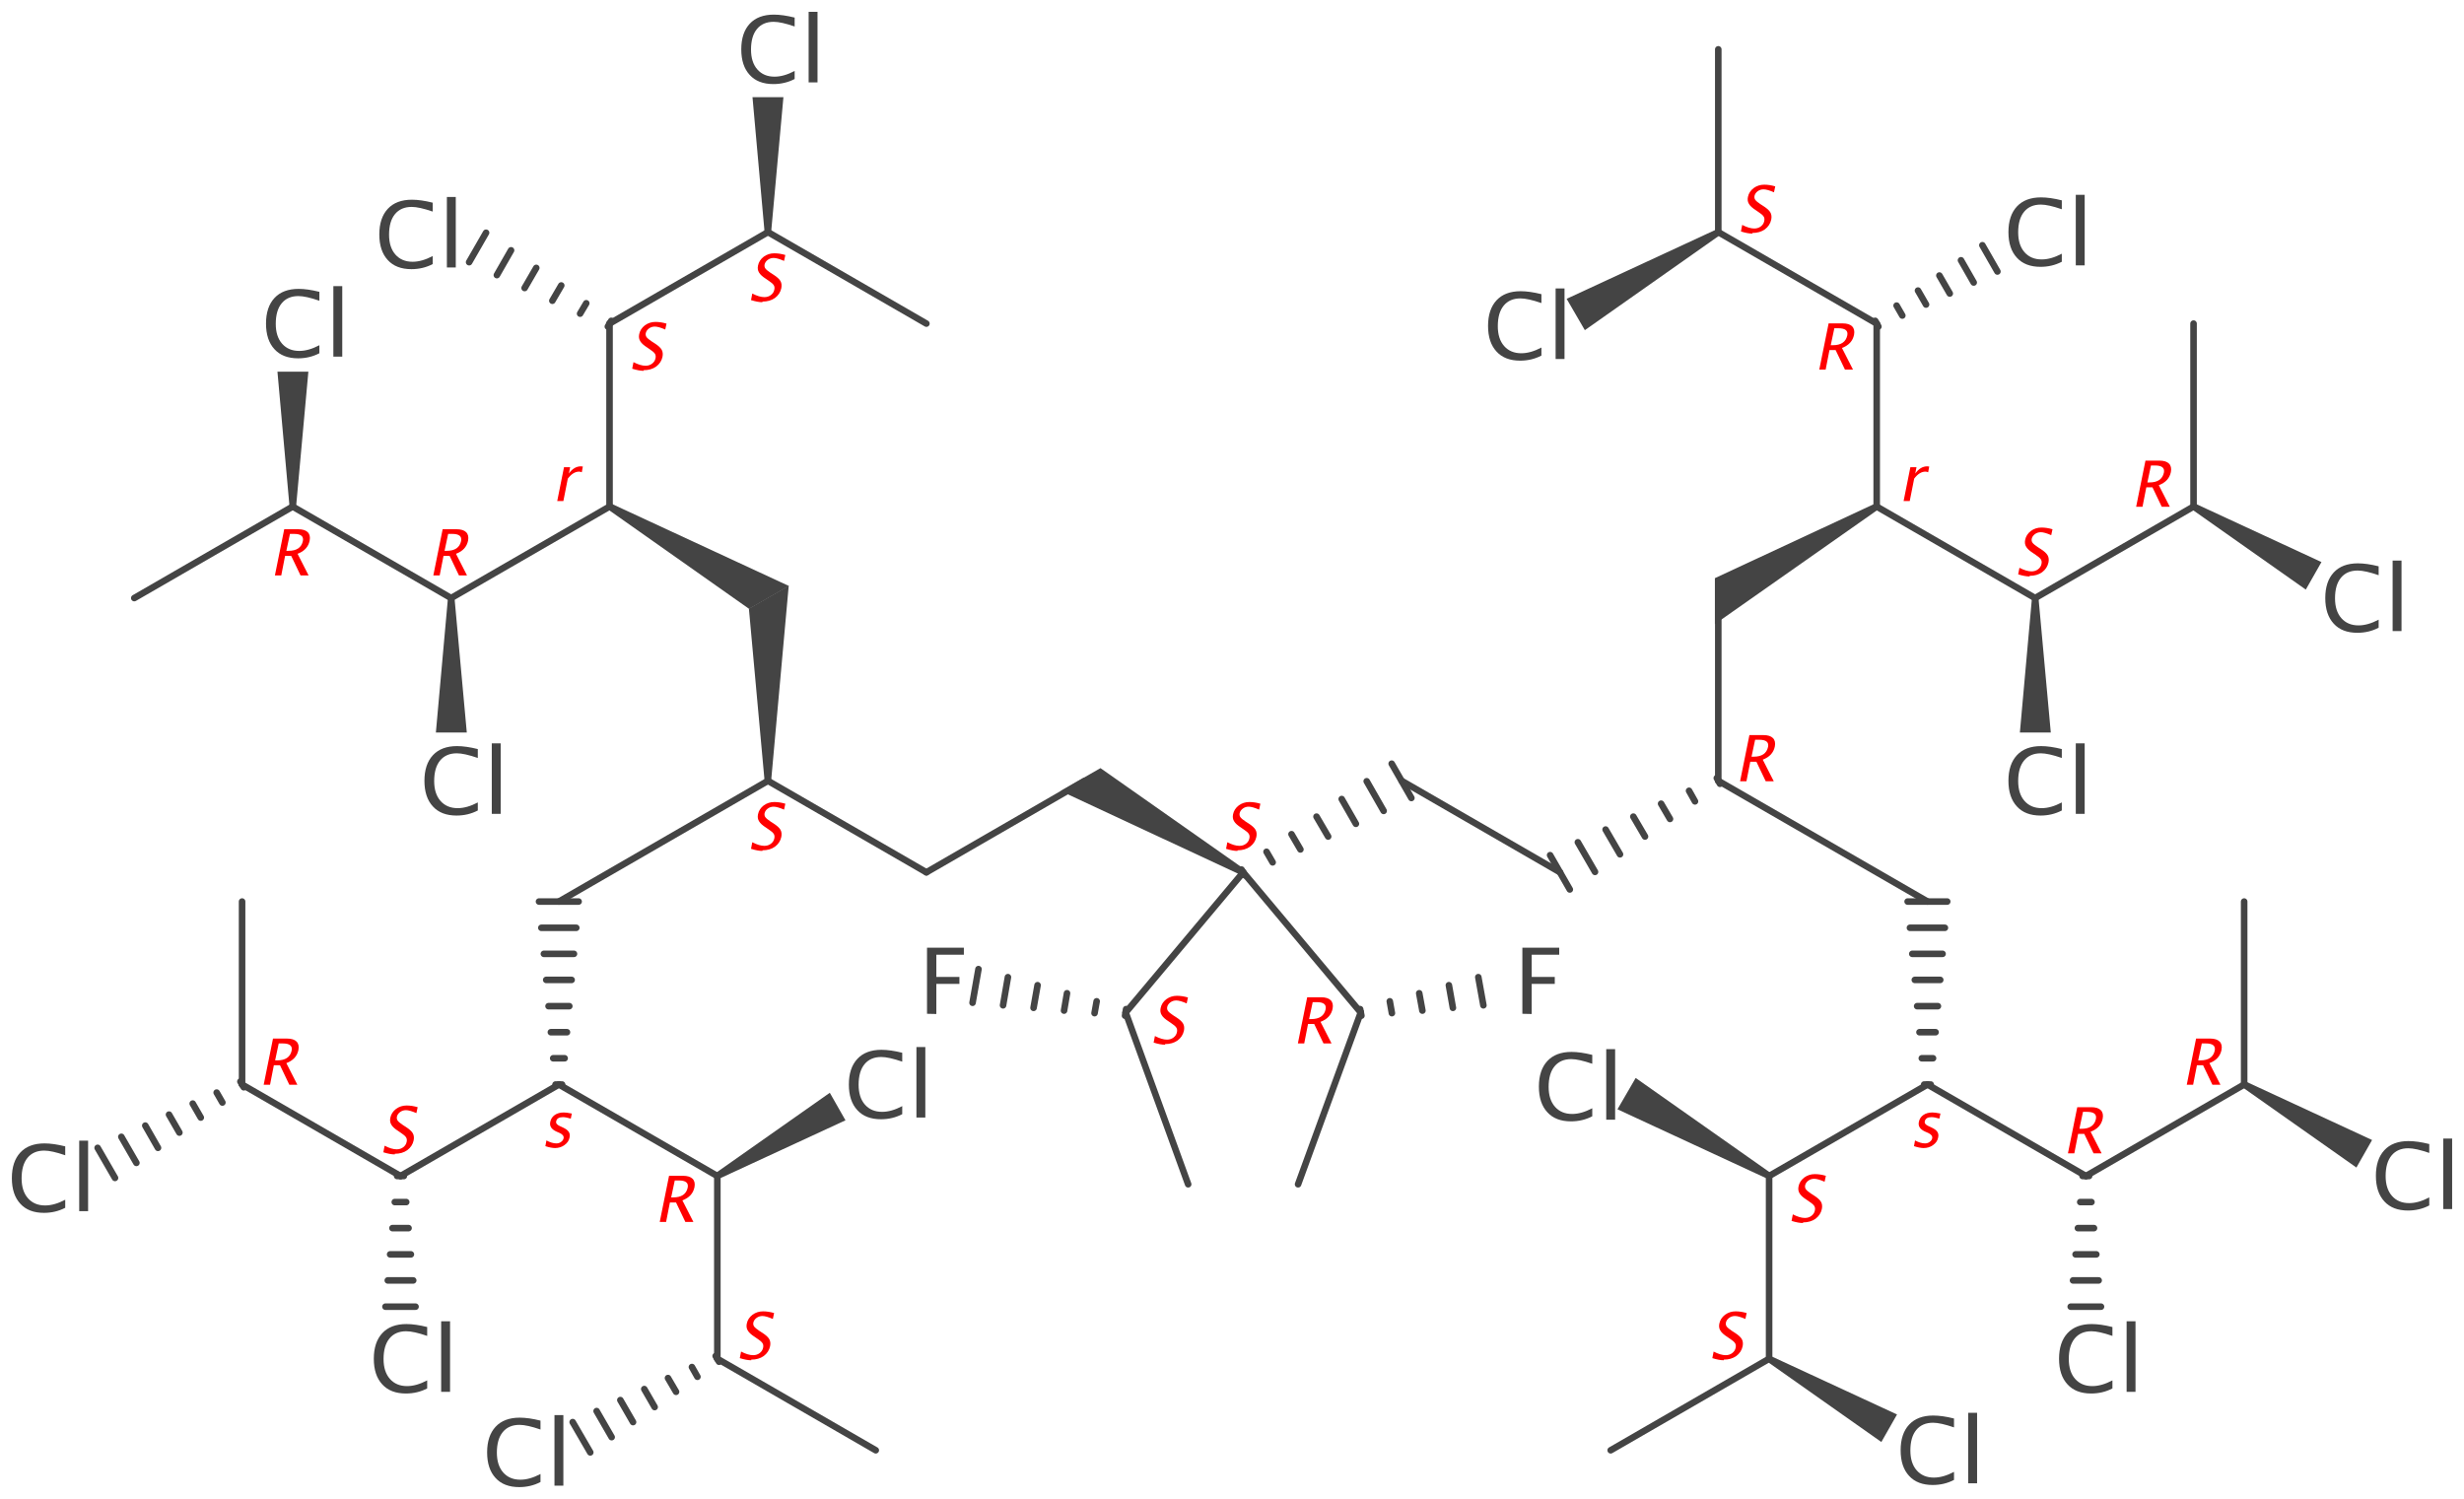 <?xml version='1.0' encoding='UTF-8'?>
<!DOCTYPE svg PUBLIC "-//W3C//DTD SVG 1.1//EN" "http://www.w3.org/Graphics/SVG/1.1/DTD/svg11.dtd">
<svg version='1.2' xmlns='http://www.w3.org/2000/svg' xmlns:xlink='http://www.w3.org/1999/xlink' width='116.34mm' height='70.78mm' viewBox='0 0 116.34 70.78'>
  <desc>Generated by the Chemistry Development Kit (http://github.com/cdk)</desc>
  <g stroke-linecap='round' stroke-linejoin='round' stroke='#444444' stroke-width='.31' fill='#444444'>
    <rect x='.0' y='.0' width='117.0' height='71.0' fill='#FFFFFF' stroke='none'/>
    <g id='mol1' class='mol'>
      <line id='mol1bnd1' class='bond' x1='6.34' y1='28.24' x2='13.82' y2='23.92'/>
      <path id='mol1bnd2' class='bond' d='M13.67 23.92h.31l.58 -6.37h-.73h-.73z' stroke='none'/>
      <line id='mol1bnd3' class='bond' x1='13.82' y1='23.92' x2='21.3' y2='28.24'/>
      <path id='mol1bnd4' class='bond' d='M21.46 28.24h-.31l-.57 6.35h.73h.73z' stroke='none'/>
      <line id='mol1bnd5' class='bond' x1='21.3' y1='28.24' x2='28.78' y2='23.92'/>
      <line id='mol1bnd6' class='bond' x1='28.78' y1='23.92' x2='28.78' y2='15.28'/>
      <g id='mol1bnd7' class='bond'>
        <line x1='28.7' y1='15.42' x2='28.86' y2='15.15'/>
        <line x1='27.39' y1='14.81' x2='27.68' y2='14.32'/>
        <line x1='26.08' y1='14.2' x2='26.5' y2='13.48'/>
        <line x1='24.77' y1='13.6' x2='25.32' y2='12.65'/>
        <line x1='23.46' y1='12.99' x2='24.13' y2='11.82'/>
        <line x1='22.15' y1='12.38' x2='22.95' y2='10.99'/>
      </g>
      <line id='mol1bnd8' class='bond' x1='28.78' y1='15.28' x2='36.26' y2='10.96'/>
      <line id='mol1bnd9' class='bond' x1='36.26' y1='10.96' x2='43.74' y2='15.28'/>
      <path id='mol1bnd10' class='bond' d='M36.1 10.96h.31l.58 -6.37h-.73h-.73z' stroke='none'/>
      <path id='mol1bnd11' class='bond' d='M28.86 23.78l-.16 .27l6.67 4.7l.89 -.51l.99 -.57z' stroke='none'/>
      <path id='mol1bnd12' class='bond' d='M36.1 36.87h.31l.83 -9.21l-.99 .57l-.89 .51z' stroke='none'/>
      <line id='mol1bnd13' class='bond' x1='36.26' y1='36.87' x2='43.74' y2='41.19'/>
      <line id='mol1bnd14' class='bond' x1='43.74' y1='41.19' x2='51.22' y2='36.87'/>
      <path id='mol1bnd15' class='bond' d='M58.62 41.33l.16 -.27l-6.82 -4.79l-.89 .51l-.99 .57z' stroke='none'/>
      <g id='mol1bnd16' class='bond'>
        <line x1='58.62' y1='41.06' x2='58.78' y2='41.33'/>
        <line x1='59.8' y1='40.22' x2='60.09' y2='40.72'/>
        <line x1='60.98' y1='39.39' x2='61.4' y2='40.11'/>
        <line x1='62.16' y1='38.56' x2='62.71' y2='39.5'/>
        <line x1='63.35' y1='37.73' x2='64.02' y2='38.9'/>
        <line x1='64.53' y1='36.89' x2='65.33' y2='38.29'/>
        <line x1='65.71' y1='36.06' x2='66.64' y2='37.68'/>
      </g>
      <line id='mol1bnd17' class='bond' x1='66.18' y1='36.87' x2='73.66' y2='41.19'/>
      <g id='mol1bnd18' class='bond'>
        <line x1='81.21' y1='37.01' x2='81.06' y2='36.74'/>
        <line x1='80.03' y1='37.84' x2='79.75' y2='37.34'/>
        <line x1='78.85' y1='38.67' x2='78.43' y2='37.95'/>
        <line x1='77.67' y1='39.5' x2='77.12' y2='38.56'/>
        <line x1='76.49' y1='40.34' x2='75.81' y2='39.17'/>
        <line x1='75.31' y1='41.17' x2='74.5' y2='39.77'/>
        <line x1='74.12' y1='42.0' x2='73.19' y2='40.38'/>
      </g>
      <line id='mol1bnd19' class='bond' x1='81.13' y1='36.87' x2='81.13' y2='28.24'/>
      <path id='mol1bnd20' class='bond' d='M88.69 24.05l-.16 -.27l-7.56 3.52v1.03v1.14z' stroke='none'/>
      <line id='mol1bnd21' class='bond' x1='88.61' y1='23.92' x2='88.61' y2='15.28'/>
      <g id='mol1bnd22' class='bond'>
        <line x1='88.54' y1='15.15' x2='88.69' y2='15.42'/>
        <line x1='89.55' y1='14.43' x2='89.82' y2='14.9'/>
        <line x1='90.56' y1='13.72' x2='90.94' y2='14.38'/>
        <line x1='91.57' y1='13.01' x2='92.06' y2='13.86'/>
        <line x1='92.59' y1='12.29' x2='93.19' y2='13.34'/>
        <line x1='93.6' y1='11.58' x2='94.31' y2='12.82'/>
      </g>
      <line id='mol1bnd23' class='bond' x1='88.61' y1='15.28' x2='81.13' y2='10.96'/>
      <line id='mol1bnd24' class='bond' x1='81.13' y1='10.96' x2='81.13' y2='2.33'/>
      <path id='mol1bnd25' class='bond' d='M81.21 11.1l-.16 -.27l-7.08 3.28l.43 .74l.43 .74z' stroke='none'/>
      <line id='mol1bnd26' class='bond' x1='81.13' y1='36.87' x2='91.01' y2='42.57'/>
      <g id='mol1bnd27' class='bond'>
        <line x1='90.85' y1='51.21' x2='91.16' y2='51.21'/>
        <line x1='90.74' y1='49.97' x2='91.27' y2='49.97'/>
        <line x1='90.63' y1='48.74' x2='91.39' y2='48.74'/>
        <line x1='90.52' y1='47.51' x2='91.5' y2='47.51'/>
        <line x1='90.41' y1='46.27' x2='91.61' y2='46.27'/>
        <line x1='90.29' y1='45.04' x2='91.72' y2='45.04'/>
        <line x1='90.18' y1='43.81' x2='91.83' y2='43.81'/>
        <line x1='90.07' y1='42.57' x2='91.94' y2='42.57'/>
      </g>
      <line id='mol1bnd28' class='bond' x1='91.01' y1='51.21' x2='83.53' y2='55.53'/>
      <path id='mol1bnd29' class='bond' d='M83.45 55.66l.16 -.27l-6.38 -4.49l-.43 .74l-.43 .74z' stroke='none'/>
      <line id='mol1bnd30' class='bond' x1='83.53' y1='55.53' x2='83.53' y2='64.16'/>
      <line id='mol1bnd31' class='bond' x1='83.53' y1='64.16' x2='76.05' y2='68.48'/>
      <path id='mol1bnd32' class='bond' d='M83.61 64.03l-.16 .27l5.38 3.79l.37 -.65l.37 -.65z' stroke='none'/>
      <line id='mol1bnd33' class='bond' x1='88.61' y1='23.92' x2='96.09' y2='28.24'/>
      <path id='mol1bnd34' class='bond' d='M96.25 28.24h-.31l-.57 6.35h.73h.73z' stroke='none'/>
      <line id='mol1bnd35' class='bond' x1='96.09' y1='28.24' x2='103.57' y2='23.92'/>
      <line id='mol1bnd36' class='bond' x1='103.57' y1='23.92' x2='103.57' y2='15.28'/>
      <path id='mol1bnd37' class='bond' d='M103.65 23.78l-.16 .27l5.38 3.79l.37 -.65l.37 -.65z' stroke='none'/>
      <line id='mol1bnd38' class='bond' x1='36.26' y1='36.87' x2='26.39' y2='42.57'/>
      <g id='mol1bnd39' class='bond'>
        <line x1='26.23' y1='51.21' x2='26.54' y2='51.21'/>
        <line x1='26.12' y1='49.97' x2='26.66' y2='49.97'/>
        <line x1='26.01' y1='48.74' x2='26.77' y2='48.74'/>
        <line x1='25.9' y1='47.51' x2='26.88' y2='47.51'/>
        <line x1='25.79' y1='46.27' x2='26.99' y2='46.27'/>
        <line x1='25.68' y1='45.04' x2='27.1' y2='45.04'/>
        <line x1='25.56' y1='43.81' x2='27.21' y2='43.81'/>
        <line x1='25.45' y1='42.57' x2='27.32' y2='42.57'/>
      </g>
      <line id='mol1bnd40' class='bond' x1='26.39' y1='51.21' x2='33.87' y2='55.53'/>
      <path id='mol1bnd41' class='bond' d='M33.79 55.39l.16 .27l5.97 -2.76l-.37 -.65l-.37 -.65z' stroke='none'/>
      <line id='mol1bnd42' class='bond' x1='33.87' y1='55.53' x2='33.87' y2='64.16'/>
      <line id='mol1bnd43' class='bond' x1='33.87' y1='64.16' x2='41.35' y2='68.48'/>
      <g id='mol1bnd44' class='bond'>
        <line x1='33.95' y1='64.3' x2='33.79' y2='64.03'/>
        <line x1='32.93' y1='65.01' x2='32.67' y2='64.55'/>
        <line x1='31.92' y1='65.72' x2='31.54' y2='65.07'/>
        <line x1='30.91' y1='66.44' x2='30.42' y2='65.59'/>
        <line x1='29.89' y1='67.15' x2='29.29' y2='66.11'/>
        <line x1='28.88' y1='67.86' x2='28.17' y2='66.63'/>
        <line x1='27.87' y1='68.58' x2='27.04' y2='67.15'/>
      </g>
      <line id='mol1bnd45' class='bond' x1='26.39' y1='51.21' x2='18.91' y2='55.53'/>
      <g id='mol1bnd46' class='bond'>
        <line x1='19.07' y1='55.53' x2='18.75' y2='55.53'/>
        <line x1='19.18' y1='56.76' x2='18.64' y2='56.76'/>
        <line x1='19.29' y1='57.99' x2='18.53' y2='57.99'/>
        <line x1='19.4' y1='59.23' x2='18.42' y2='59.23'/>
        <line x1='19.51' y1='60.46' x2='18.31' y2='60.46'/>
        <line x1='19.62' y1='61.7' x2='18.2' y2='61.7'/>
      </g>
      <line id='mol1bnd47' class='bond' x1='18.91' y1='55.53' x2='11.43' y2='51.21'/>
      <line id='mol1bnd48' class='bond' x1='11.43' y1='51.21' x2='11.43' y2='42.57'/>
      <g id='mol1bnd49' class='bond'>
        <line x1='11.51' y1='51.34' x2='11.35' y2='51.07'/>
        <line x1='10.5' y1='52.06' x2='10.23' y2='51.59'/>
        <line x1='9.48' y1='52.77' x2='9.1' y2='52.11'/>
        <line x1='8.47' y1='53.48' x2='7.98' y2='52.63'/>
        <line x1='7.46' y1='54.2' x2='6.86' y2='53.15'/>
        <line x1='6.44' y1='54.91' x2='5.73' y2='53.68'/>
        <line x1='5.43' y1='55.62' x2='4.61' y2='54.2'/>
      </g>
      <line id='mol1bnd50' class='bond' x1='91.01' y1='51.21' x2='98.49' y2='55.53'/>
      <g id='mol1bnd51' class='bond'>
        <line x1='98.64' y1='55.53' x2='98.33' y2='55.53'/>
        <line x1='98.75' y1='56.76' x2='98.22' y2='56.76'/>
        <line x1='98.87' y1='57.99' x2='98.11' y2='57.99'/>
        <line x1='98.98' y1='59.23' x2='98.0' y2='59.23'/>
        <line x1='99.09' y1='60.46' x2='97.88' y2='60.46'/>
        <line x1='99.2' y1='61.7' x2='97.77' y2='61.7'/>
      </g>
      <line id='mol1bnd52' class='bond' x1='98.49' y1='55.53' x2='105.96' y2='51.21'/>
      <line id='mol1bnd53' class='bond' x1='105.96' y1='51.21' x2='105.96' y2='42.57'/>
      <path id='mol1bnd54' class='bond' d='M106.04 51.07l-.16 .27l5.38 3.79l.37 -.65l.37 -.65z' stroke='none'/>
      <line id='mol1bnd55' class='bond' x1='58.7' y1='41.19' x2='64.25' y2='47.81'/>
      <line id='mol1bnd56' class='bond' x1='58.7' y1='41.19' x2='53.15' y2='47.81'/>
      <g id='mol1bnd57' class='bond'>
        <line x1='64.22' y1='47.65' x2='64.28' y2='47.96'/>
        <line x1='65.62' y1='47.28' x2='65.72' y2='47.84'/>
        <line x1='67.01' y1='46.9' x2='67.16' y2='47.72'/>
        <line x1='68.41' y1='46.52' x2='68.6' y2='47.59'/>
        <line x1='69.8' y1='46.14' x2='70.04' y2='47.47'/>
      </g>
      <line id='mol1bnd58' class='bond' x1='61.29' y1='55.92' x2='64.25' y2='47.81'/>
      <line id='mol1bnd59' class='bond' x1='56.1' y1='55.92' x2='53.15' y2='47.81'/>
      <g id='mol1bnd60' class='bond'>
        <line x1='53.12' y1='47.96' x2='53.17' y2='47.65'/>
        <line x1='51.68' y1='47.84' x2='51.78' y2='47.28'/>
        <line x1='50.24' y1='47.72' x2='50.38' y2='46.9'/>
        <line x1='48.8' y1='47.59' x2='48.99' y2='46.52'/>
        <line x1='47.36' y1='47.47' x2='47.59' y2='46.14'/>
        <line x1='45.92' y1='47.35' x2='46.2' y2='45.76'/>
      </g>
      <path id='mol1atm3' class='atom' d='M14.08 16.92q-.73 .0 -1.12 -.43q-.4 -.43 -.4 -1.21q.0 -.78 .4 -1.21q.4 -.43 1.14 -.43q.42 .0 .98 .14v.42q-.64 -.22 -.99 -.22q-.51 .0 -.79 .34q-.28 .34 -.28 .97q.0 .6 .3 .94q.3 .34 .81 .34q.44 .0 .95 -.27v.38q-.46 .24 -1.01 .24zM15.74 16.84v-3.33h.42v3.33z' stroke='none'/>
      <path id='mol1atm5' class='atom' d='M21.56 38.51q-.73 .0 -1.12 -.43q-.4 -.43 -.4 -1.21q.0 -.78 .4 -1.21q.4 -.43 1.14 -.43q.42 .0 .98 .14v.42q-.64 -.22 -.99 -.22q-.51 .0 -.79 .34q-.28 .34 -.28 .97q.0 .6 .3 .94q.3 .34 .81 .34q.44 .0 .95 -.27v.38q-.46 .24 -1.01 .24zM23.22 38.43v-3.33h.42v3.33z' stroke='none'/>
      <path id='mol1atm8' class='atom' d='M19.43 12.71q-.73 .0 -1.12 -.43q-.4 -.43 -.4 -1.21q.0 -.78 .4 -1.21q.4 -.43 1.14 -.43q.42 .0 .98 .14v.42q-.64 -.22 -.99 -.22q-.51 .0 -.79 .34q-.28 .34 -.28 .97q.0 .6 .3 .94q.3 .34 .81 .34q.44 .0 .95 -.27v.38q-.46 .24 -1.01 .24zM21.1 12.63v-3.33h.42v3.33z' stroke='none'/>
      <path id='mol1atm11' class='atom' d='M36.52 3.97q-.73 .0 -1.12 -.43q-.4 -.43 -.4 -1.21q.0 -.78 .4 -1.21q.4 -.43 1.14 -.43q.42 .0 .98 .14v.42q-.64 -.22 -.99 -.22q-.51 .0 -.79 .34q-.28 .34 -.28 .97q.0 .6 .3 .94q.3 .34 .81 .34q.44 .0 .95 -.27v.38q-.46 .24 -1.01 .24zM38.18 3.89v-3.33h.42v3.33z' stroke='none'/>
      <path id='mol1atm23' class='atom' d='M96.35 12.6q-.73 .0 -1.12 -.43q-.4 -.43 -.4 -1.21q.0 -.78 .4 -1.21q.4 -.43 1.14 -.43q.42 .0 .98 .14v.42q-.64 -.22 -.99 -.22q-.51 .0 -.79 .34q-.28 .34 -.28 .97q.0 .6 .3 .94q.3 .34 .81 .34q.44 .0 .95 -.27v.38q-.46 .24 -1.01 .24zM98.01 12.53v-3.33h.42v3.33z' stroke='none'/>
      <path id='mol1atm26' class='atom' d='M71.78 17.03q-.73 .0 -1.12 -.43q-.4 -.43 -.4 -1.21q.0 -.78 .4 -1.21q.4 -.43 1.14 -.43q.42 .0 .98 .14v.42q-.64 -.22 -.99 -.22q-.51 .0 -.79 .34q-.28 .34 -.28 .97q.0 .6 .3 .94q.3 .34 .81 .34q.44 .0 .95 -.27v.38q-.46 .24 -1.01 .24zM73.45 16.95v-3.33h.42v3.33z' stroke='none'/>
      <path id='mol1atm30' class='atom' d='M74.18 52.95q-.73 .0 -1.12 -.43q-.4 -.43 -.4 -1.21q.0 -.78 .4 -1.21q.4 -.43 1.14 -.43q.42 .0 .98 .14v.42q-.64 -.22 -.99 -.22q-.51 .0 -.79 .34q-.28 .34 -.28 .97q.0 .6 .3 .94q.3 .34 .81 .34q.44 .0 .95 -.27v.38q-.46 .24 -1.01 .24zM75.84 52.87v-3.33h.42v3.33z' stroke='none'/>
      <path id='mol1atm33' class='atom' d='M91.26 70.12q-.73 .0 -1.12 -.43q-.4 -.43 -.4 -1.21q.0 -.78 .4 -1.21q.4 -.43 1.14 -.43q.42 .0 .98 .14v.42q-.64 -.22 -.99 -.22q-.51 .0 -.79 .34q-.28 .34 -.28 .97q.0 .6 .3 .94q.3 .34 .81 .34q.44 .0 .95 -.27v.38q-.46 .24 -1.01 .24zM92.93 70.04v-3.33h.42v3.33z' stroke='none'/>
      <path id='mol1atm35' class='atom' d='M96.35 38.51q-.73 .0 -1.12 -.43q-.4 -.43 -.4 -1.21q.0 -.78 .4 -1.21q.4 -.43 1.14 -.43q.42 .0 .98 .14v.42q-.64 -.22 -.99 -.22q-.51 .0 -.79 .34q-.28 .34 -.28 .97q.0 .6 .3 .94q.3 .34 .81 .34q.44 .0 .95 -.27v.38q-.46 .24 -1.01 .24zM98.01 38.43v-3.33h.42v3.33z' stroke='none'/>
      <path id='mol1atm38' class='atom' d='M111.31 29.88q-.73 .0 -1.12 -.43q-.4 -.43 -.4 -1.21q.0 -.78 .4 -1.21q.4 -.43 1.14 -.43q.42 .0 .98 .14v.42q-.64 -.22 -.99 -.22q-.51 .0 -.79 .34q-.28 .34 -.28 .97q.0 .6 .3 .94q.3 .34 .81 .34q.44 .0 .95 -.27v.38q-.46 .24 -1.01 .24zM112.97 29.8v-3.33h.42v3.33z' stroke='none'/>
      <path id='mol1atm42' class='atom' d='M41.6 52.85q-.73 .0 -1.12 -.43q-.4 -.43 -.4 -1.21q.0 -.78 .4 -1.21q.4 -.43 1.14 -.43q.42 .0 .98 .14v.42q-.64 -.22 -.99 -.22q-.51 .0 -.79 .34q-.28 .34 -.28 .97q.0 .6 .3 .94q.3 .34 .81 .34q.44 .0 .95 -.27v.38q-.46 .24 -1.01 .24zM43.27 52.77v-3.33h.42v3.33z' stroke='none'/>
      <path id='mol1atm45' class='atom' d='M24.52 70.22q-.73 .0 -1.12 -.43q-.4 -.43 -.4 -1.21q.0 -.78 .4 -1.21q.4 -.43 1.14 -.43q.42 .0 .98 .14v.42q-.64 -.22 -.99 -.22q-.51 .0 -.79 .34q-.28 .34 -.28 .97q.0 .6 .3 .94q.3 .34 .81 .34q.44 .0 .95 -.27v.38q-.46 .24 -1.01 .24zM26.18 70.15v-3.33h.42v3.33z' stroke='none'/>
      <path id='mol1atm47' class='atom' d='M19.17 65.8q-.73 .0 -1.12 -.43q-.4 -.43 -.4 -1.21q.0 -.78 .4 -1.21q.4 -.43 1.14 -.43q.42 .0 .98 .14v.42q-.64 -.22 -.99 -.22q-.51 .0 -.79 .34q-.28 .34 -.28 .97q.0 .6 .3 .94q.3 .34 .81 .34q.44 .0 .95 -.27v.38q-.46 .24 -1.01 .24zM20.83 65.72v-3.33h.42v3.33z' stroke='none'/>
      <path id='mol1atm50' class='atom' d='M2.08 57.27q-.73 .0 -1.12 -.43q-.4 -.43 -.4 -1.21q.0 -.78 .4 -1.21q.4 -.43 1.14 -.43q.42 .0 .98 .14v.42q-.64 -.22 -.99 -.22q-.51 .0 -.79 .34q-.28 .34 -.28 .97q.0 .6 .3 .94q.3 .34 .81 .34q.44 .0 .95 -.27v.38q-.46 .24 -1.01 .24zM3.74 57.19v-3.33h.42v3.33z' stroke='none'/>
      <path id='mol1atm52' class='atom' d='M98.74 65.8q-.73 .0 -1.12 -.43q-.4 -.43 -.4 -1.21q.0 -.78 .4 -1.21q.4 -.43 1.14 -.43q.42 .0 .98 .14v.42q-.64 -.22 -.99 -.22q-.51 .0 -.79 .34q-.28 .34 -.28 .97q.0 .6 .3 .94q.3 .34 .81 .34q.44 .0 .95 -.27v.38q-.46 .24 -1.01 .24zM100.41 65.72v-3.33h.42v3.33z' stroke='none'/>
      <path id='mol1atm55' class='atom' d='M113.7 57.16q-.73 .0 -1.12 -.43q-.4 -.43 -.4 -1.21q.0 -.78 .4 -1.21q.4 -.43 1.14 -.43q.42 .0 .98 .14v.42q-.64 -.22 -.99 -.22q-.51 .0 -.79 .34q-.28 .34 -.28 .97q.0 .6 .3 .94q.3 .34 .81 .34q.44 .0 .95 -.27v.38q-.46 .24 -1.01 .24zM115.36 57.09v-3.33h.42v3.33z' stroke='none'/>
      <path id='mol1atm58' class='atom' d='M71.88 47.87v-3.12h1.74v.33h-1.3v1.05h1.09v.33h-1.09v1.42z' stroke='none'/>
      <path id='mol1atm61' class='atom' d='M43.77 47.87v-3.12h1.74v.33h-1.3v1.05h1.09v.33h-1.09v1.42z' stroke='none'/>
      <path d='M12.98 27.17l.44 -2.18h.66q.31 .0 .45 .14q.14 .14 .09 .4q-.09 .44 -.57 .62l.52 1.02h-.38l-.44 -.92h-.29l-.18 .92zM13.52 26.01h.1q.58 .0 .68 -.46q.07 -.34 -.42 -.34h-.19z' stroke='none' fill='#FF0000'/>
      <path d='M20.46 27.17l.44 -2.18h.66q.31 .0 .45 .14q.14 .14 .09 .4q-.09 .44 -.57 .62l.52 1.02h-.38l-.44 -.92h-.29l-.18 .92zM20.99 26.01h.1q.58 .0 .68 -.46q.07 -.34 -.42 -.34h-.19z' stroke='none' fill='#FF0000'/>
      <path d='M26.31 23.66l.32 -1.6h.29l-.06 .3q.24 -.34 .57 -.34q.04 .0 .09 .01l-.05 .27q-.07 -.03 -.13 -.03q-.28 .0 -.53 .33l-.21 1.06z' stroke='none' fill='#FF0000'/>
      <path d='M30.39 17.51q-.22 .0 -.54 -.1l.06 -.31q.33 .17 .57 .17q.18 .0 .31 -.1q.13 -.1 .16 -.25q.03 -.13 -.03 -.22q-.06 -.09 -.23 -.2l-.13 -.09q-.25 -.16 -.33 -.3q-.09 -.14 -.05 -.33q.05 -.25 .27 -.42q.22 -.16 .5 -.16q.25 .0 .52 .08l-.06 .28q-.32 -.14 -.49 -.14q-.16 .0 -.28 .09q-.12 .09 -.15 .22q-.02 .11 .04 .19q.06 .08 .24 .2l.14 .09q.25 .16 .33 .3q.08 .14 .04 .34q-.06 .28 -.3 .46q-.24 .17 -.59 .17z' stroke='none' fill='#FF0000'/>
      <path d='M36.0 14.27q-.22 .0 -.54 -.1l.06 -.31q.33 .17 .57 .17q.18 .0 .31 -.1q.13 -.1 .16 -.25q.03 -.13 -.03 -.22q-.06 -.09 -.23 -.2l-.13 -.09q-.25 -.16 -.33 -.3q-.09 -.14 -.05 -.33q.05 -.25 .27 -.42q.22 -.16 .5 -.16q.25 .0 .52 .08l-.06 .28q-.32 -.14 -.49 -.14q-.16 .0 -.28 .09q-.12 .09 -.15 .22q-.02 .11 .04 .19q.06 .08 .24 .2l.14 .09q.25 .16 .33 .3q.08 .14 .04 .34q-.06 .28 -.3 .46q-.24 .17 -.59 .17z' stroke='none' fill='#FF0000'/>
      <path d='M36.0 40.18q-.22 .0 -.54 -.1l.06 -.31q.33 .17 .57 .17q.18 .0 .31 -.1q.13 -.1 .16 -.25q.03 -.13 -.03 -.22q-.06 -.09 -.23 -.2l-.13 -.09q-.25 -.16 -.33 -.3q-.09 -.14 -.05 -.33q.05 -.25 .27 -.42q.22 -.16 .5 -.16q.25 .0 .52 .08l-.06 .28q-.32 -.14 -.49 -.14q-.16 .0 -.28 .09q-.12 .09 -.15 .22q-.02 .11 .04 .19q.06 .08 .24 .2l.14 .09q.25 .16 .33 .3q.08 .14 .04 .34q-.06 .28 -.3 .46q-.24 .17 -.59 .17z' stroke='none' fill='#FF0000'/>
      <path d='M58.43 40.18q-.22 .0 -.54 -.1l.06 -.31q.33 .17 .57 .17q.18 .0 .31 -.1q.13 -.1 .16 -.25q.03 -.13 -.03 -.22q-.06 -.09 -.23 -.2l-.13 -.09q-.25 -.16 -.33 -.3q-.09 -.14 -.05 -.33q.05 -.25 .27 -.42q.22 -.16 .5 -.16q.25 .0 .52 .08l-.06 .28q-.32 -.14 -.49 -.14q-.16 .0 -.28 .09q-.12 .09 -.15 .22q-.02 .11 .04 .19q.06 .08 .24 .2l.14 .09q.25 .16 .33 .3q.08 .14 .04 .34q-.06 .28 -.3 .46q-.24 .17 -.59 .17z' stroke='none' fill='#FF0000'/>
      <path d='M82.16 36.89l.44 -2.18h.66q.31 .0 .45 .14q.14 .14 .09 .4q-.09 .44 -.57 .62l.52 1.02h-.38l-.44 -.92h-.29l-.18 .92zM82.7 35.73h.1q.58 .0 .68 -.46q.07 -.34 -.42 -.34h-.19z' stroke='none' fill='#FF0000'/>
      <path d='M89.88 23.66l.32 -1.6h.29l-.06 .3q.24 -.34 .57 -.34q.04 .0 .09 .01l-.05 .27q-.07 -.03 -.13 -.03q-.28 .0 -.53 .33l-.21 1.06z' stroke='none' fill='#FF0000'/>
      <path d='M85.9 17.45l.44 -2.18h.66q.31 .0 .45 .14q.14 .14 .09 .4q-.09 .44 -.57 .62l.52 1.02h-.38l-.44 -.92h-.29l-.18 .92zM86.44 16.3h.1q.58 .0 .68 -.46q.07 -.34 -.42 -.34h-.19z' stroke='none' fill='#FF0000'/>
      <path d='M82.74 11.03q-.22 .0 -.54 -.1l.06 -.31q.33 .17 .57 .17q.18 .0 .31 -.1q.13 -.1 .16 -.25q.03 -.13 -.03 -.22q-.06 -.09 -.23 -.2l-.13 -.09q-.25 -.16 -.33 -.3q-.09 -.14 -.05 -.33q.05 -.25 .27 -.42q.22 -.16 .5 -.16q.25 .0 .52 .08l-.06 .28q-.32 -.14 -.49 -.14q-.16 .0 -.28 .09q-.12 .09 -.15 .22q-.02 .11 .04 .19q.06 .08 .24 .2l.14 .09q.25 .16 .33 .3q.08 .14 .04 .34q-.06 .28 -.3 .46q-.24 .17 -.59 .17z' stroke='none' fill='#FF0000'/>
      <path d='M90.84 54.21q-.2 .0 -.47 -.09l.05 -.27q.26 .14 .47 .14q.13 .0 .22 -.07q.1 -.07 .12 -.17q.03 -.15 -.18 -.25l-.16 -.07q-.35 -.16 -.29 -.45q.04 -.21 .21 -.33q.17 -.12 .43 -.12q.13 .0 .32 .04l.06 .01l-.05 .24q-.23 -.07 -.37 -.07q-.28 .0 -.32 .2q-.03 .13 .17 .22l.13 .06q.22 .1 .29 .21q.08 .11 .04 .28q-.04 .21 -.24 .35q-.19 .14 -.45 .14z' stroke='none' fill='#FF0000'/>
      <path d='M85.13 57.75q-.22 .0 -.54 -.1l.06 -.31q.33 .17 .57 .17q.18 .0 .31 -.1q.13 -.1 .16 -.25q.03 -.13 -.03 -.22q-.06 -.09 -.23 -.2l-.13 -.09q-.25 -.16 -.33 -.3q-.09 -.14 -.05 -.33q.05 -.25 .27 -.42q.22 -.16 .5 -.16q.25 .0 .52 .08l-.06 .28q-.32 -.14 -.49 -.14q-.16 .0 -.28 .09q-.12 .09 -.15 .22q-.02 .11 .04 .19q.06 .08 .24 .2l.14 .09q.25 .16 .33 .3q.08 .14 .04 .34q-.06 .28 -.3 .46q-.24 .17 -.59 .17z' stroke='none' fill='#FF0000'/>
      <path d='M81.39 64.23q-.22 .0 -.54 -.1l.06 -.31q.33 .17 .57 .17q.18 .0 .31 -.1q.13 -.1 .16 -.25q.03 -.13 -.03 -.22q-.06 -.09 -.23 -.2l-.13 -.09q-.25 -.16 -.33 -.3q-.09 -.14 -.05 -.33q.05 -.25 .27 -.42q.22 -.16 .5 -.16q.25 .0 .52 .08l-.06 .28q-.32 -.14 -.49 -.14q-.16 .0 -.28 .09q-.12 .09 -.15 .22q-.02 .11 .04 .19q.06 .08 .24 .2l.14 .09q.25 .16 .33 .3q.08 .14 .04 .34q-.06 .28 -.3 .46q-.24 .17 -.59 .17z' stroke='none' fill='#FF0000'/>
      <path d='M95.83 27.22q-.22 .0 -.54 -.1l.06 -.31q.33 .17 .57 .17q.18 .0 .31 -.1q.13 -.1 .16 -.25q.03 -.13 -.03 -.22q-.06 -.09 -.23 -.2l-.13 -.09q-.25 -.16 -.33 -.3q-.09 -.14 -.05 -.33q.05 -.25 .27 -.42q.22 -.16 .5 -.16q.25 .0 .52 .08l-.06 .28q-.32 -.14 -.49 -.14q-.16 .0 -.28 .09q-.12 .09 -.15 .22q-.02 .11 .04 .19q.06 .08 .24 .2l.14 .09q.25 .16 .33 .3q.08 .14 .04 .34q-.06 .28 -.3 .46q-.24 .17 -.59 .17z' stroke='none' fill='#FF0000'/>
      <path d='M100.86 23.93l.44 -2.18h.66q.31 .0 .45 .14q.14 .14 .09 .4q-.09 .44 -.57 .62l.52 1.02h-.38l-.44 -.92h-.29l-.18 .92zM101.39 22.78h.1q.58 .0 .68 -.46q.07 -.34 -.42 -.34h-.19z' stroke='none' fill='#FF0000'/>
      <path d='M26.22 54.21q-.2 .0 -.47 -.09l.05 -.27q.26 .14 .47 .14q.13 .0 .22 -.07q.1 -.07 .12 -.17q.03 -.15 -.18 -.25l-.16 -.07q-.35 -.16 -.29 -.45q.04 -.21 .21 -.33q.17 -.12 .43 -.12q.13 .0 .32 .04l.06 .01l-.05 .24q-.23 -.07 -.37 -.07q-.28 .0 -.32 .2q-.03 .13 .17 .22l.13 .06q.22 .1 .29 .21q.08 .11 .04 .28q-.04 .21 -.24 .35q-.19 .14 -.45 .14z' stroke='none' fill='#FF0000'/>
      <path d='M31.15 57.7l.44 -2.18h.66q.31 .0 .45 .14q.14 .14 .09 .4q-.09 .44 -.57 .62l.52 1.02h-.38l-.44 -.92h-.29l-.18 .92zM31.69 56.54h.1q.58 .0 .68 -.46q.07 -.34 -.42 -.34h-.19z' stroke='none' fill='#FF0000'/>
      <path d='M35.47 64.23q-.22 .0 -.54 -.1l.06 -.31q.33 .17 .57 .17q.18 .0 .31 -.1q.13 -.1 .16 -.25q.03 -.13 -.03 -.22q-.06 -.09 -.23 -.2l-.13 -.09q-.25 -.16 -.33 -.3q-.09 -.14 -.05 -.33q.05 -.25 .27 -.42q.22 -.16 .5 -.16q.25 .0 .52 .08l-.06 .28q-.32 -.14 -.49 -.14q-.16 .0 -.28 .09q-.12 .09 -.15 .22q-.02 .11 .04 .19q.06 .08 .24 .2l.14 .09q.25 .16 .33 .3q.08 .14 .04 .34q-.06 .28 -.3 .46q-.24 .17 -.59 .17z' stroke='none' fill='#FF0000'/>
      <path d='M18.64 54.51q-.22 .0 -.54 -.1l.06 -.31q.33 .17 .57 .17q.18 .0 .31 -.1q.13 -.1 .16 -.25q.03 -.13 -.03 -.22q-.06 -.09 -.23 -.2l-.13 -.09q-.25 -.16 -.33 -.3q-.09 -.14 -.05 -.33q.05 -.25 .27 -.42q.22 -.16 .5 -.16q.25 .0 .52 .08l-.06 .28q-.32 -.14 -.49 -.14q-.16 .0 -.28 .09q-.12 .09 -.15 .22q-.02 .11 .04 .19q.06 .08 .24 .2l.14 .09q.25 .16 .33 .3q.08 .14 .04 .34q-.06 .28 -.3 .46q-.24 .17 -.59 .17z' stroke='none' fill='#FF0000'/>
      <path d='M12.45 51.22l.44 -2.18h.66q.31 .0 .45 .14q.14 .14 .09 .4q-.09 .44 -.57 .62l.52 1.02h-.38l-.44 -.92h-.29l-.18 .92zM12.99 50.07h.1q.58 .0 .68 -.46q.07 -.34 -.42 -.34h-.19z' stroke='none' fill='#FF0000'/>
      <path d='M97.64 54.46l.44 -2.18h.66q.31 .0 .45 .14q.14 .14 .09 .4q-.09 .44 -.57 .62l.52 1.02h-.38l-.44 -.92h-.29l-.18 .92zM98.18 53.3h.1q.58 .0 .68 -.46q.07 -.34 -.42 -.34h-.19z' stroke='none' fill='#FF0000'/>
      <path d='M103.25 51.22l.44 -2.18h.66q.31 .0 .45 .14q.14 .14 .09 .4q-.09 .44 -.57 .62l.52 1.02h-.38l-.44 -.92h-.29l-.18 .92zM103.79 50.07h.1q.58 .0 .68 -.46q.07 -.34 -.42 -.34h-.19z' stroke='none' fill='#FF0000'/>
      <path d='M61.28 49.27l.44 -2.18h.66q.31 .0 .45 .14q.14 .14 .09 .4q-.09 .44 -.57 .62l.52 1.02h-.38l-.44 -.92h-.29l-.18 .92zM61.81 48.12h.1q.58 .0 .68 -.46q.07 -.34 -.42 -.34h-.19z' stroke='none' fill='#FF0000'/>
      <path d='M55.01 49.33q-.22 .0 -.54 -.1l.06 -.31q.33 .17 .57 .17q.18 .0 .31 -.1q.13 -.1 .16 -.25q.03 -.13 -.03 -.22q-.06 -.09 -.23 -.2l-.13 -.09q-.25 -.16 -.33 -.3q-.09 -.14 -.05 -.33q.05 -.25 .27 -.42q.22 -.16 .5 -.16q.25 .0 .52 .08l-.06 .28q-.32 -.14 -.49 -.14q-.16 .0 -.28 .09q-.12 .09 -.15 .22q-.02 .11 .04 .19q.06 .08 .24 .2l.14 .09q.25 .16 .33 .3q.08 .14 .04 .34q-.06 .28 -.3 .46q-.24 .17 -.59 .17z' stroke='none' fill='#FF0000'/>
    </g>
  </g>
</svg>
